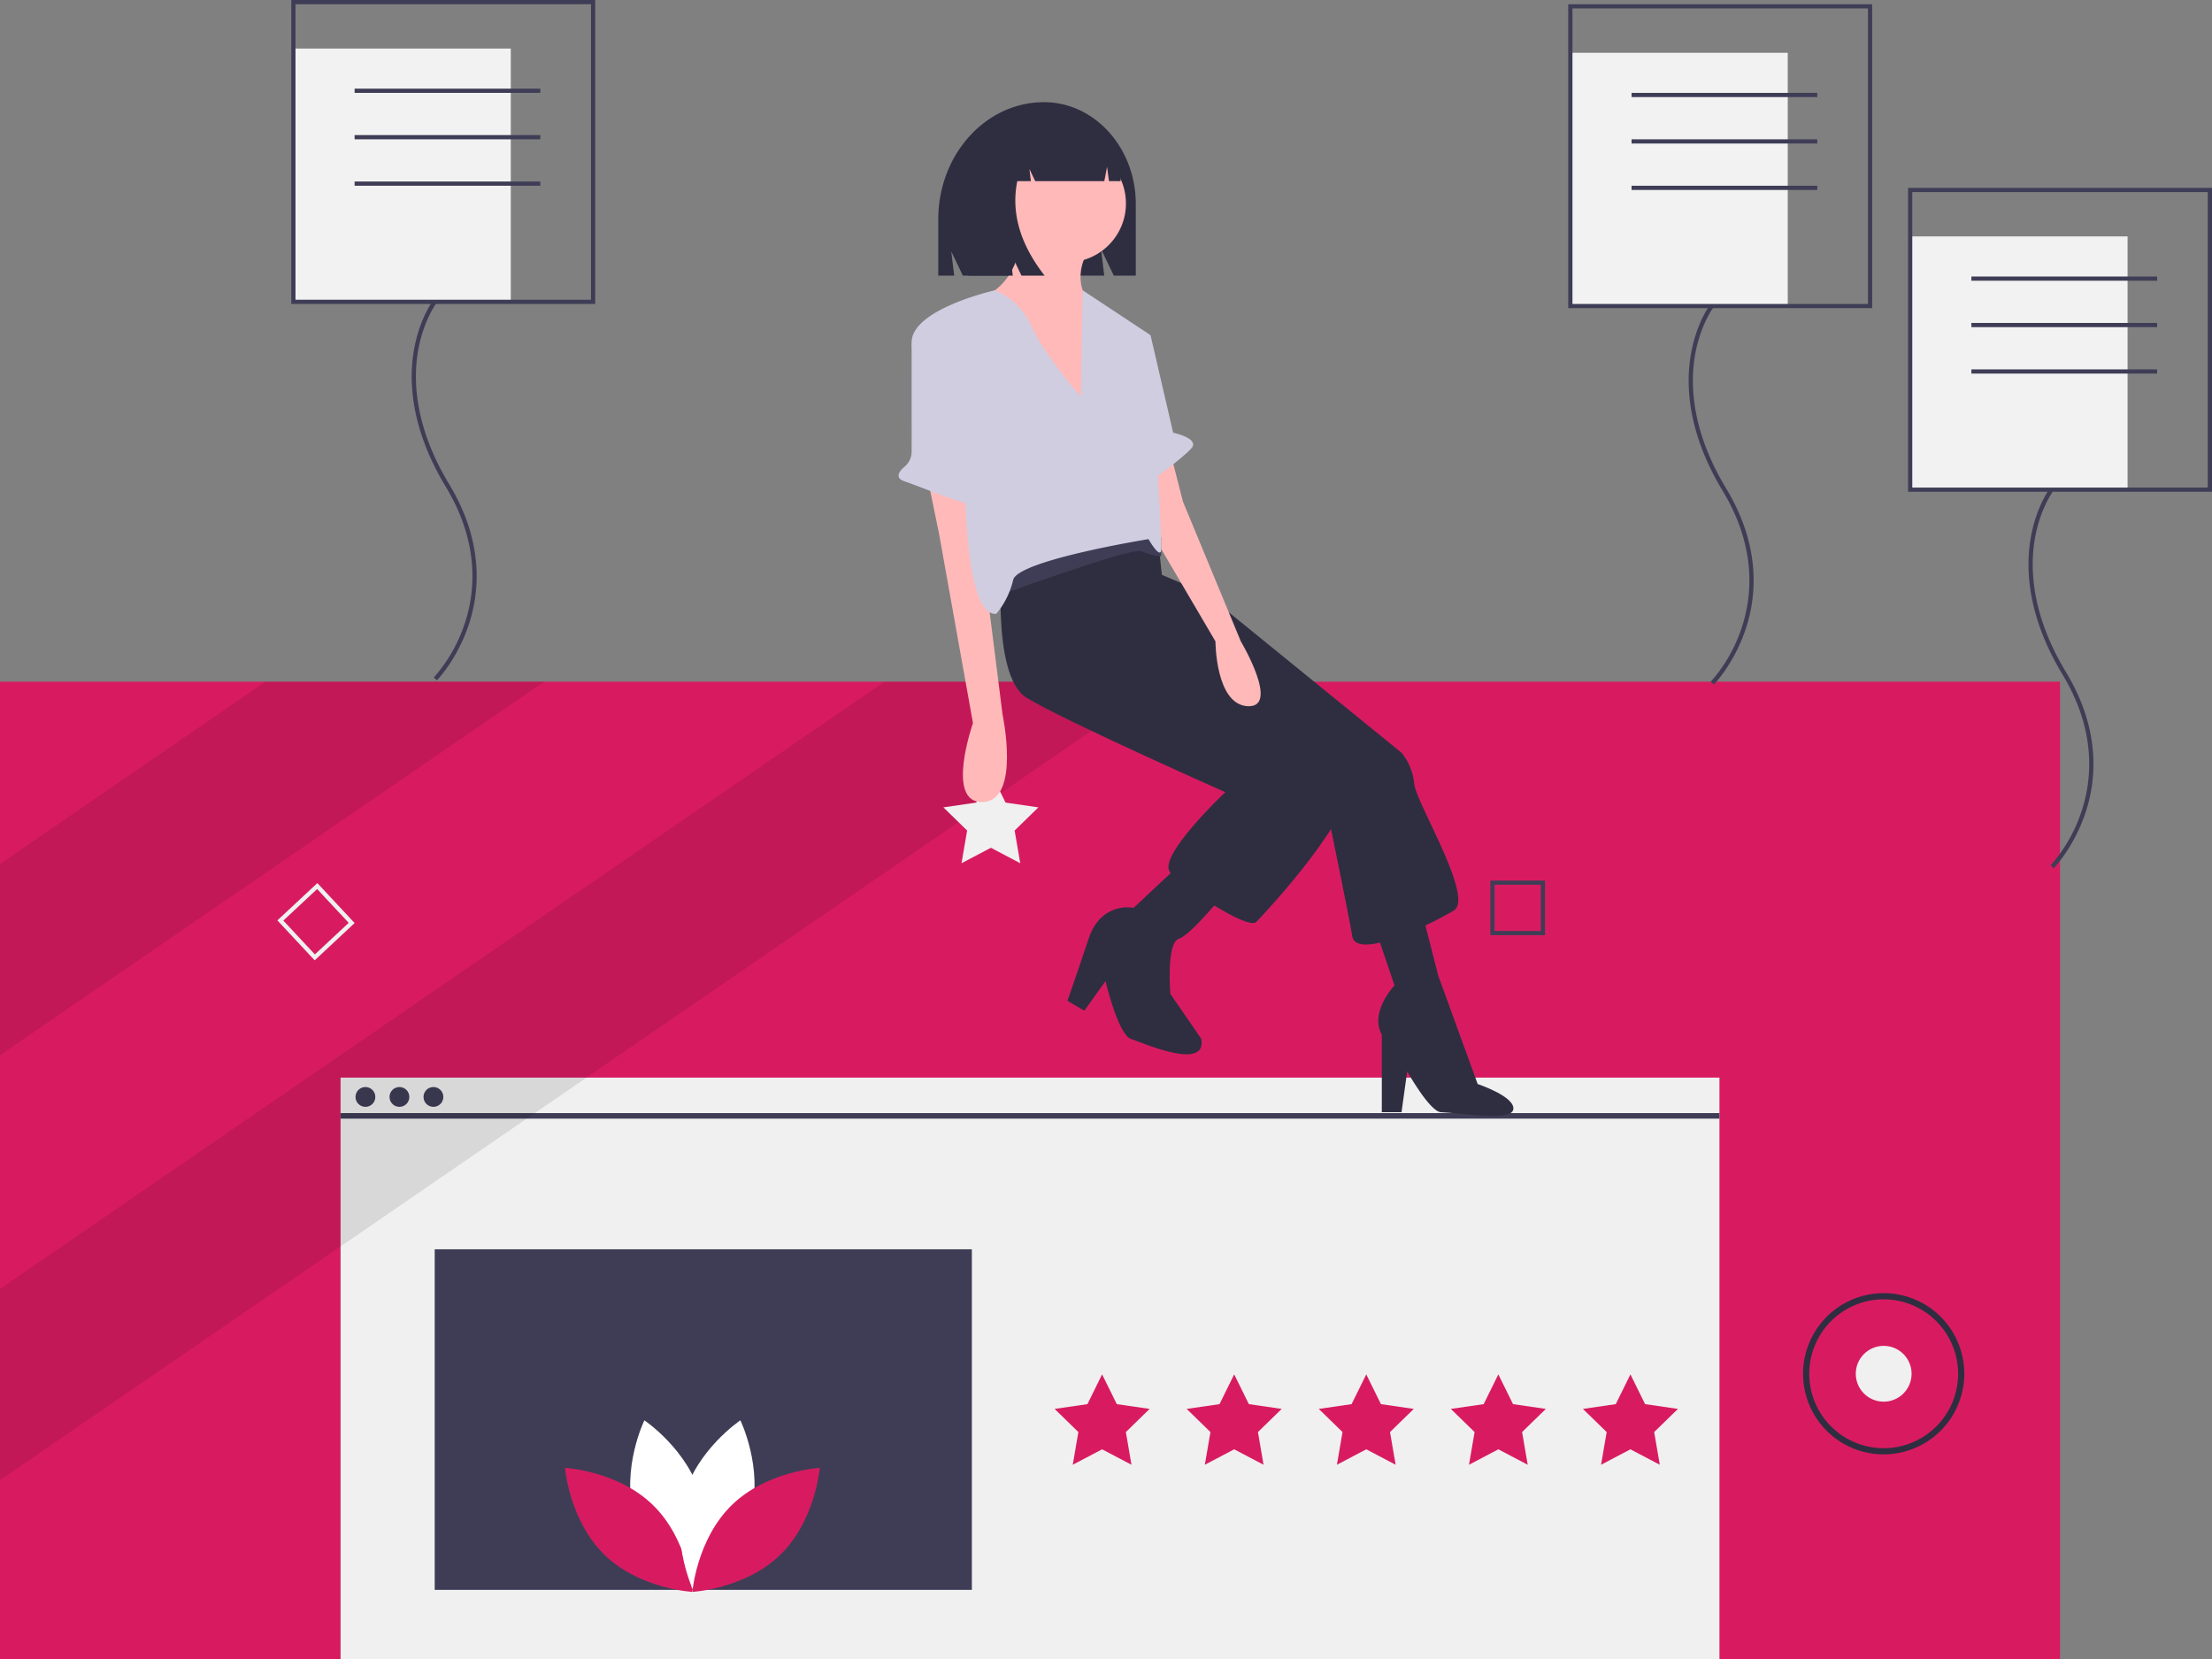 <svg data-name="Layer 1" xmlns="http://www.w3.org/2000/svg" width="1048" height="786.038"><rect width="100%" height="100%" fill="#808080" stroke="none"/><path fill="#d81b60" d="M0 322.962h976v463.075H0z"/><path fill="#f0f0f0" d="M161.355 510.554h653.29v275.484h-653.29z"/><path fill="#3f3d56" d="M161.355 527.363h653.29v2.624h-653.29z"/><circle cx="173.131" cy="519.706" r="4.698" fill="#3f3d56"/><circle cx="189.239" cy="519.706" r="4.698" fill="#3f3d56"/><circle cx="205.347" cy="519.706" r="4.698" fill="#3f3d56"/><path fill="#d81b60" d="M522.161 651.159l6.955 14.093 15.552 2.259-11.253 10.97 2.656 15.489-13.91-7.313-13.91 7.313 2.656-15.489-11.253-10.97 15.552-2.259 6.955-14.093zm62.575 0l6.955 14.093 15.552 2.259-11.254 10.97 2.657 15.489-13.91-7.313-13.91 7.313 2.656-15.489-11.253-10.97 15.552-2.259 6.955-14.093zm62.575 0l6.955 14.093 15.552 2.259-11.254 10.97 2.657 15.489-13.91-7.313-13.91 7.313 2.656-15.489-11.253-10.97 15.552-2.259 6.955-14.093zm62.575 0l6.955 14.093 15.552 2.259-11.254 10.97 2.657 15.489-13.91-7.313-13.91 7.313 2.656-15.489-11.253-10.97 15.552-2.259 6.955-14.093zm62.575 0l6.955 14.093 15.552 2.259-11.254 10.97 2.657 15.489-13.91-7.313-13.911 7.313 2.657-15.489-11.253-10.97 15.552-2.259 6.955-14.093z"/><path fill="#3f3d56" d="M205.957 591.887h254.495v161.355H205.957z"/><path opacity=".1" d="M257.853 322.962L0 499.98v-90.686l125.752-86.332h132.101zm293.259 0L0 701.307v-90.7l419.011-287.645h132.101z"/><path d="M149.081 454.987l-17.664-18.938 18.938-17.664 17.664 18.938zm-14.848-18.84l14.946 16.024 16.025-14.946-14.947-16.025z" fill="#f0f0f0"/><path d="M732 443.075h-25.897v-25.897H732zm-23.905-1.992h21.913V419.17h-21.913z" fill="#3f3d56"/><circle cx="892.45" cy="650.862" r="13.221" fill="#f0f0f0"/><path d="M892.45 689.057a38.195 38.195 0 1138.195-38.195 38.238 38.238 0 01-38.195 38.195zm0-73.452a35.257 35.257 0 1035.257 35.257 35.297 35.297 0 00-35.257-35.257z" fill="#2f2e41"/><path d="M300.409 717.87c6.073 22.45 26.875 36.354 26.875 36.354s10.955-22.495 4.882-44.945-26.875-36.354-26.875-36.354-10.956 22.495-4.882 44.945z" fill="#fff"/><path d="M309.333 713.045c16.665 16.223 18.7 41.16 18.7 41.16s-24.984-1.363-41.648-17.586-18.7-41.16-18.7-41.16 24.983 1.364 41.648 17.586z" fill="#d81b60"/><path d="M355.657 717.87c-6.073 22.45-26.875 36.354-26.875 36.354s-10.955-22.495-4.882-44.945 26.875-36.354 26.875-36.354 10.956 22.495 4.882 44.945z" fill="#fff"/><path d="M346.733 713.045c-16.664 16.223-18.7 41.16-18.7 41.16s24.984-1.363 41.648-17.586 18.7-41.16 18.7-41.16-24.983 1.364-41.648 17.586z" fill="#d81b60"/><path fill="#f2f2f2" d="M744 25h103v120H744z"/><path d="M811.981 324.348l-1.431-1.397a73.107 73.107 0 0014.662-25.65c4.866-14.644 7.243-37.77-9.068-64.784-16.688-27.64-17.439-50.09-15.13-64.055 2.511-15.196 8.92-23.714 9.192-24.07l1.589 1.215c-.064.083-6.417 8.556-8.828 23.3-2.225 13.61-1.449 35.516 14.889 62.576 16.728 27.705 14.25 51.473 9.226 66.533-5.444 16.318-14.709 25.93-15.101 26.332z" fill="#3f3d56"/><path d="M887 146H743V2h144zm-142-2h140V4H745z" fill="#3f3d56"/><path fill="#3f3d56" d="M773 44h88v2h-88zm0 22h88v2h-88zm0 22h88v2h-88z"/><path fill="#f2f2f2" d="M905 112h103v120H905z"/><path d="M972.981 411.348l-1.431-1.397a73.107 73.107 0 0014.662-25.65c4.866-14.644 7.243-37.77-9.068-64.784-16.688-27.64-17.439-50.09-15.13-64.055 2.511-15.196 8.92-23.714 9.192-24.07l1.589 1.215c-.064.083-6.417 8.556-8.828 23.3-2.225 13.61-1.449 35.516 14.889 62.576 16.728 27.705 14.25 51.473 9.226 66.533-5.444 16.317-14.709 25.93-15.101 26.332z" fill="#3f3d56"/><path d="M1048 233H904V89h144zm-142-2h140V91H906z" fill="#3f3d56"/><path fill="#3f3d56" d="M934 131h88v2h-88zm0 22h88v2h-88zm0 22h88v2h-88z"/><path fill="#f2f2f2" d="M139 23h103v120H139z"/><path d="M206.981 322.348l-1.431-1.397a73.107 73.107 0 0014.662-25.65c4.866-14.644 7.243-37.77-9.068-64.784-16.688-27.64-17.439-50.09-15.13-64.055 2.511-15.196 8.92-23.714 9.192-24.07l1.589 1.215c-.064.083-6.417 8.556-8.828 23.3-2.225 13.61-1.449 35.516 14.889 62.576 16.728 27.705 14.25 51.473 9.226 66.533-5.444 16.318-14.709 25.93-15.101 26.332z" fill="#3f3d56"/><path d="M282 144H138V0h144zm-142-2h140V2H140z" fill="#3f3d56"/><path fill="#3f3d56" d="M168 42h88v2h-88zm0 22h88v2h-88zm0 22h88v2h-88z"/><path fill="#f0f0f0" d="M469.461 366.159l6.955 14.093 15.552 2.259-11.254 10.97 2.657 15.489-13.91-7.313-13.911 7.313 2.657-15.489-11.253-10.97 15.552-2.259 6.955-14.093z"/><path d="M494.603 48.41c24.032 0 43.514 21.621 43.514 48.292v33.884h-10.422l-6.033-12.554 1.508 12.554h-66.985l-5.485-11.413 1.372 11.413h-7.542v-26.605c0-30.69 22.418-55.57 50.073-55.57zm49.859 221.386l26.717 11.355 92.842 75.476a27.326 27.326 0 016.011 14.694c.668 8.683 28.721 54.102 18.702 60.114s-46.087 24.045-48.09 12.022-12.691-63.453-12.691-63.453l-89.502-80.151z" fill="#2f2e41"/><path d="M649.326 433.438l11.355 33.397s-12.022 12.69-6.011 23.377v36.736h9.35l2.673-19.37s10.65 19.125 16.03 19.37c11.277.513 33.61 4.524 34.277-1.487s-16.911-11.871-16.911-11.871l-18.702-51.43-8.015-31.393zM474.997 261.113s-6.01 58.778 11.355 69.465 94.178 44.75 94.178 44.75-32.728 30.725-26.05 38.073 36.737 27.385 40.744 23.377 48.76-52.098 43.416-67.46-79.484-65.458-79.484-65.458l-8.683-31.392-2.671-25.381-28.053-18.034z" fill="#2f2e41"/><circle cx="505.598" cy="96.419" r="27.845" fill="#ffb9b9"/><path d="M484.014 107.824s1.336 25.381-19.37 33.396 51.431 60.114 51.431 60.114v-58.11s-9.351-10.019 0-25.381zm-44.417 119.225l5.344 26.049 16.03 89.502s-13.359 38.072 4.675 37.404 9.351-41.411 9.351-41.411l-9.35-74.14v-28.721zm114.883-12.691l6.012 23.378 27.385 66.124s18.702 31.393 3.34 30.725-15.363-30.725-15.363-30.725l-31.392-53.434V220.37z" fill="#ffb9b9"/><path d="M559.156 409.393l-22.041 20.706s-15.363-3.34-21.374 14.694-10.019 29.389-10.019 29.389l8.015 4.675 10.02-14.026s6.01 25.381 12.022 27.385 36.068 15.362 33.396 0l-14.694-21.374s-2.004-24.045 4.007-26.049 22.042-22.042 22.042-22.042z" fill="#2f2e41"/><path d="M473.939 281.819s62.785-22.71 66.792-20.706a30.12 30.12 0 009.408 2.442l-.057-9.121s-20.705-7.347-32.06-2.672-46.087 25.381-46.087 25.381z" fill="#3f3d56"/><path d="M512.067 187.975s-18.034-20.706-23.377-33.396a32.79 32.79 0 00-17.335-17.046s-40.107 9.03-39.439 25.06 25.381 40.744 25.381 40.744-3.34 88.835 14.695 87.499a38.682 38.682 0 008.015-16.03c2.004-9.351 64.12-19.37 64.12-19.37s5.344 9.35 6.012 5.343-5.343-102.193-5.343-102.193l-31.852-21.053z" fill="#d0cde1"/><path d="M437.061 156.141l-.447.251a9.215 9.215 0 00-4.705 8.038l.007 49.569a9.288 9.288 0 01-3.304 7.068c-2.573 2.189-4.96 5.342-.035 6.984 8.015 2.671 39.407 16.03 40.075 11.355s2.004-10.02 0-10.02c-1.569 0-10.915-47.895-18.425-68.374a9.216 9.216 0 00-13.166-4.87zm98.718.108l9.35 2.671 10.688 46.087s12.69 2.672 8.683 7.347-20.706 16.699-20.706 16.699z" fill="#d0cde1"/><path d="M482.233 61.713a22.82 22.82 0 0118.006-9.188h.854c16.472 0 29.825 14.904 29.825 33.29h-5.52l-.89-6.784-1.308 6.785h-32.734l-2.742-5.74.685 5.74h-6.44q-4.507 22.385 12.954 44.77h-10.97l-5.485-11.48 1.371 11.48h-20.911l-4.114-26.403c0-19.774 11.49-36.541 27.419-42.47z" fill="#2f2e41"/></svg>